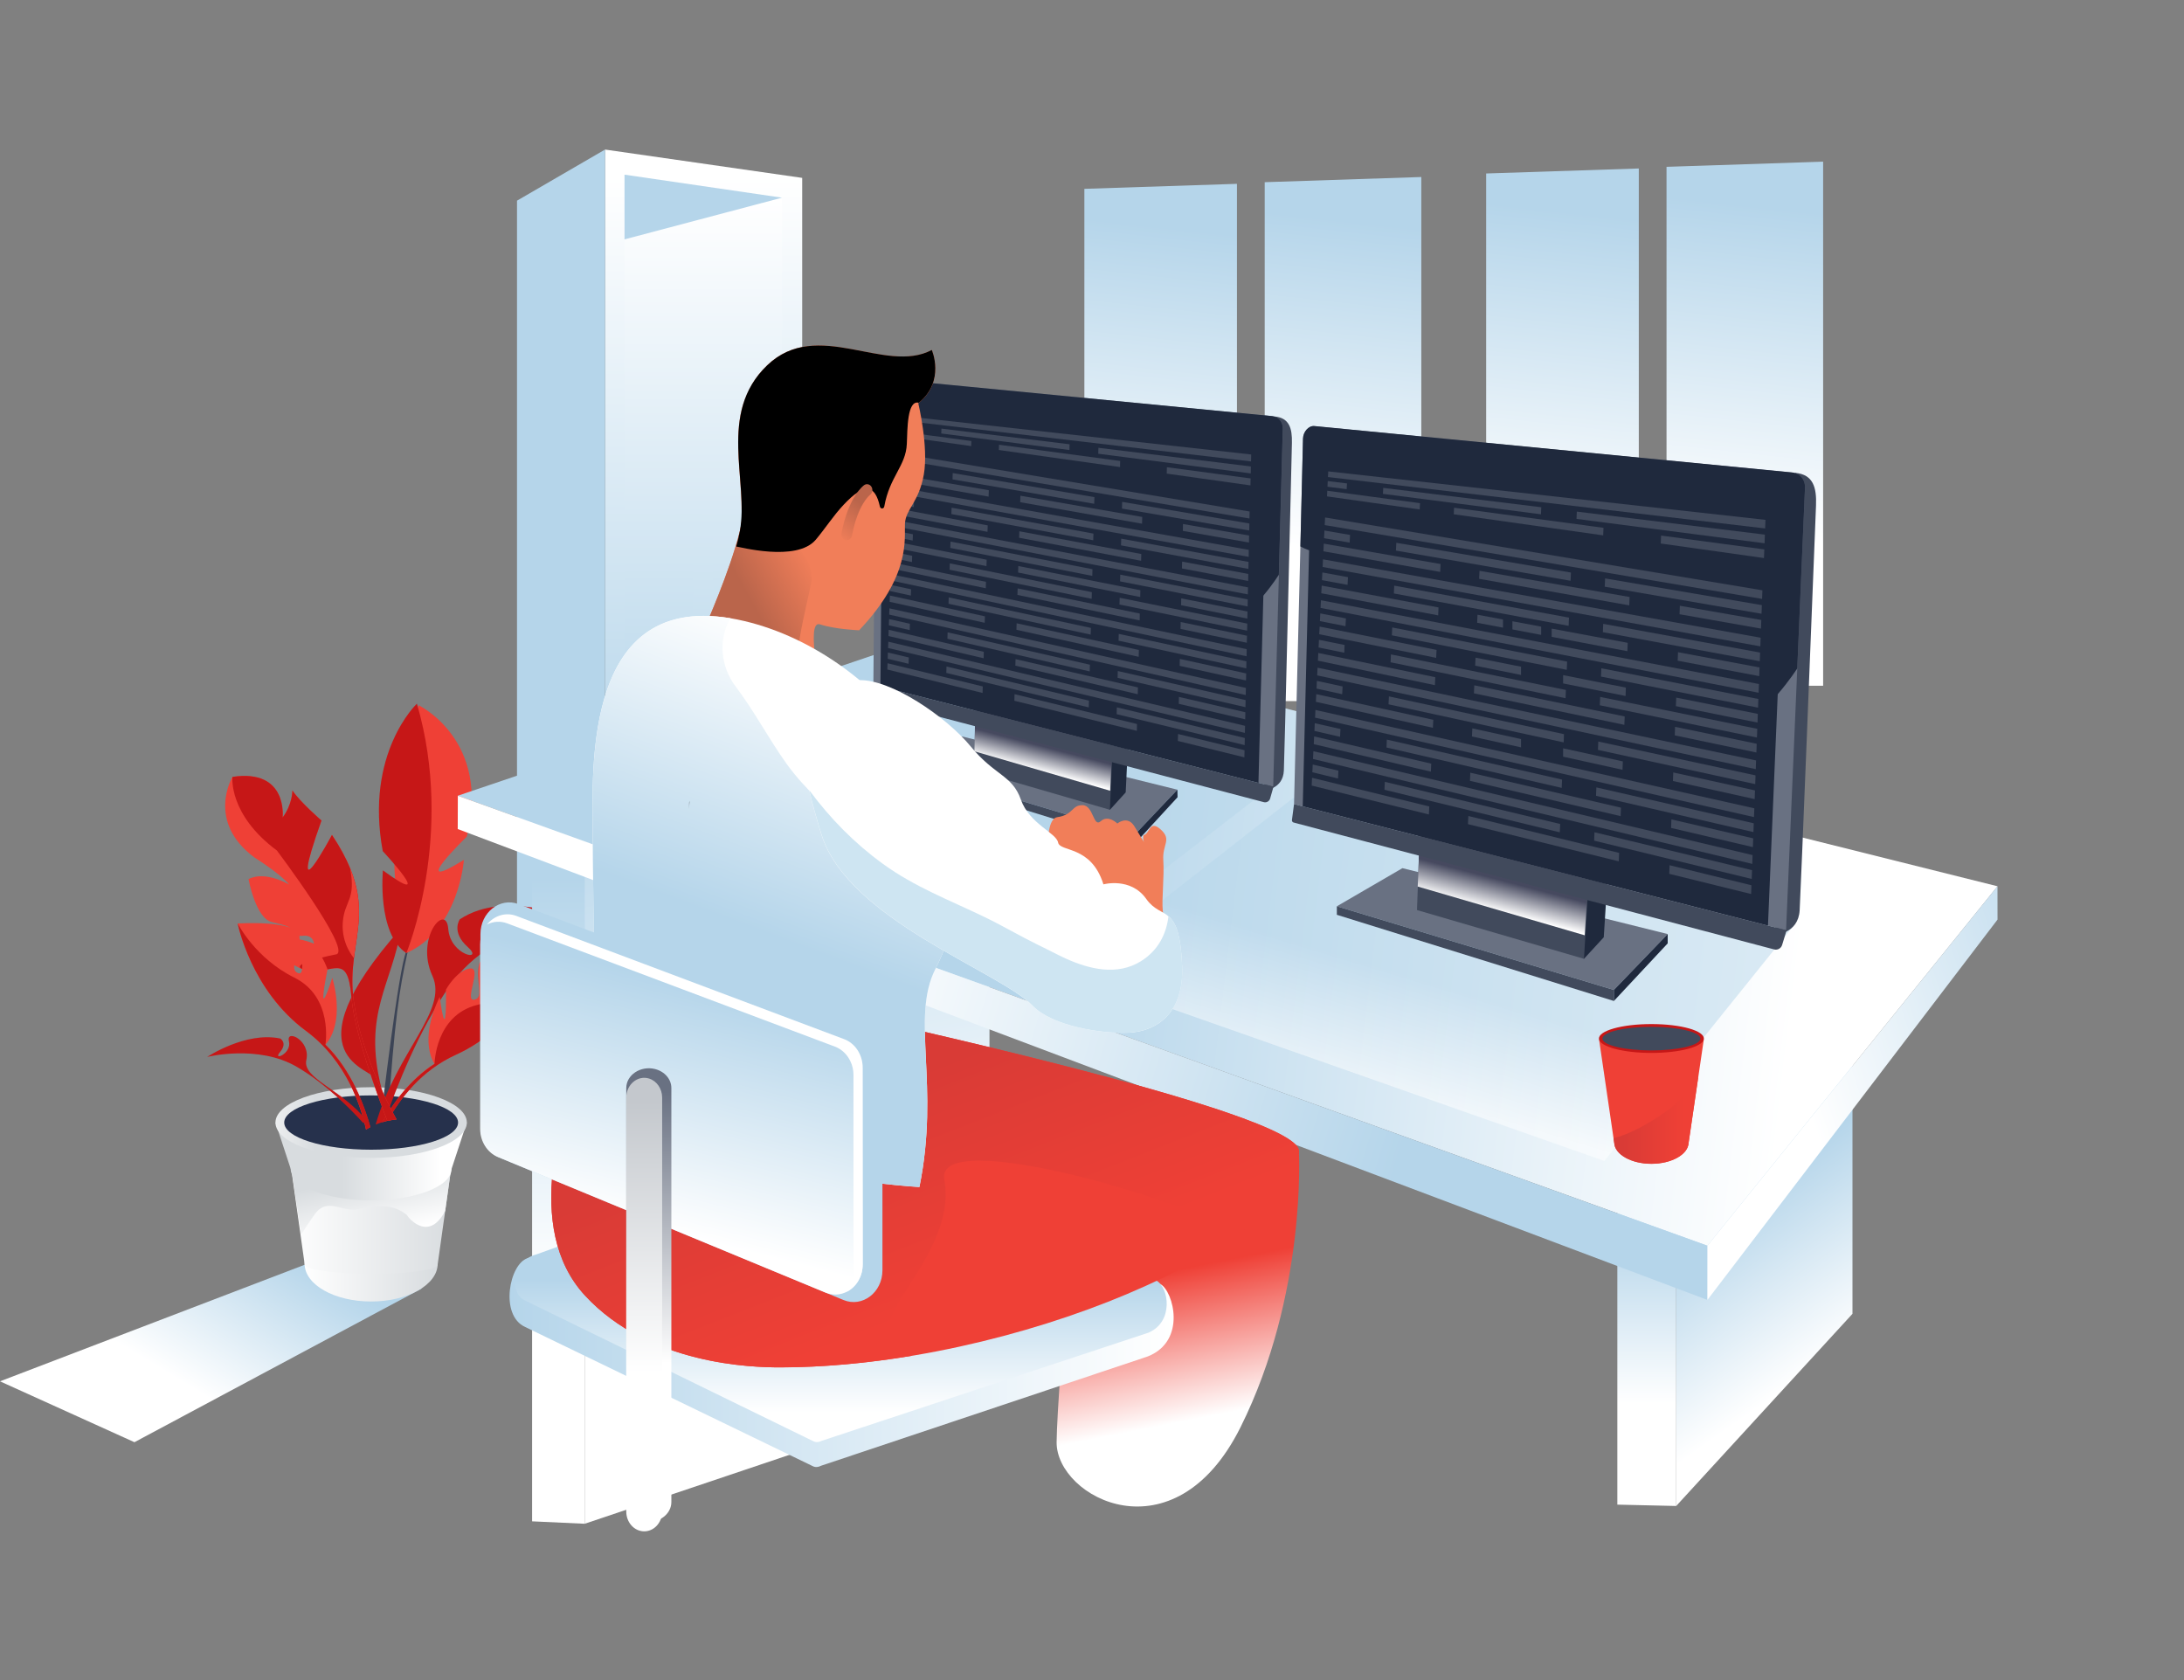 <?xml version="1.0" encoding="utf-8"?>
<!-- Generator: Adobe Illustrator 23.0.1, SVG Export Plug-In . SVG Version: 6.00 Build 0)  -->
<svg version="1.1" id="Layer_1" xmlns="http://www.w3.org/2000/svg" xmlns:xlink="http://www.w3.org/1999/xlink" x="0px" y="0px"
	 viewBox="0 0 650 500" style="enable-background:new 0 0 650 500;" xml:space="preserve">
<rect x="0" y="0" width="650" height="500" fill="#808080" stroke="none"/>
<style type="text/css">
	.st0{fill:url(#SVGID_1_);}
	.st1{fill:url(#SVGID_2_);}
	.st2{fill:url(#SVGID_3_);}
	.st3{fill:url(#SVGID_4_);}
	.st4{fill:#B5D5EA;}
	.st5{fill:url(#SVGID_5_);}
	.st6{fill:url(#SVGID_6_);}
	.st7{fill:url(#SVGID_7_);}
	.st8{fill:url(#SVGID_8_);}
	.st9{fill:url(#SVGID_9_);}
	.st10{fill:url(#SVGID_10_);}
	.st11{fill:url(#SVGID_11_);}
	.st12{fill:#26314C;}
	.st13{fill:#3C4456;}
	.st14{fill:#EF4036;}
	.st15{fill:#C61717;}
	.st16{fill:url(#SVGID_12_);}
	.st17{fill:url(#SVGID_13_);}
	.st18{fill:url(#SVGID_14_);}
	.st19{fill:url(#SVGID_15_);}
	.st20{fill:url(#SVGID_16_);}
	.st21{fill:url(#SVGID_17_);}
	.st22{fill:url(#SVGID_18_);}
	.st23{fill:url(#SVGID_19_);}
	.st24{fill:url(#SVGID_20_);}
	.st25{fill:url(#SVGID_21_);}
	.st26{fill:url(#SVGID_22_);}
	.st27{fill:url(#SVGID_23_);}
	.st28{opacity:0.5;fill:url(#SVGID_24_);enable-background:new    ;}
	.st29{opacity:0.5;fill:url(#SVGID_25_);enable-background:new    ;}
	.st30{fill:#697182;}
	.st31{fill:#414A5C;}
	.st32{fill:#1F293D;}
	.st33{fill:url(#SVGID_26_);}
	.st34{fill:url(#SVGID_27_);}
	.st35{fill:#F17E59;}
	.st36{fill:url(#SVGID_28_);}
	.st37{fill:url(#SVGID_29_);}
	.st38{fill:url(#SVGID_30_);}
	.st39{fill:url(#SVGID_31_);}
	.st40{fill:url(#SVGID_32_);}
	.st41{fill:#FFFFFF;}
	.st42{fill:url(#SVGID_33_);}
	.st43{opacity:0.5;fill:url(#SVGID_34_);enable-background:new    ;}
	.st44{fill:#CEE5F2;}
	.st45{fill:url(#SVGID_35_);}
	.st46{fill:url(#SVGID_36_);}
	.st47{fill:url(#SVGID_37_);}
	.st48{fill:url(#SVGID_38_);}
</style>
<g>
	<g>
		
			<linearGradient id="SVGID_1_" gradientUnits="userSpaceOnUse" x1="1134.217" y1="250.342" x2="1134.217" y2="66.526" gradientTransform="matrix(-1 0 0 -1 1343.627 302.555)">
			<stop  offset="2.700000e-07" style="stop-color:#FFFFFF"/>
			<stop  offset="1" style="stop-color:#B5D5EA"/>
		</linearGradient>
		<polygon class="st0" points="180.07,280.49 238.75,274.79 238.75,52.94 180.07,44.51 		"/>
		
			<linearGradient id="SVGID_2_" gradientUnits="userSpaceOnUse" x1="1121.147" y1="243.343" x2="1121.147" y2="70.877" gradientTransform="matrix(-1 0 0 -1 1343.627 302.555)">
			<stop  offset="2.700000e-07" style="stop-color:#FFFFFF"/>
			<stop  offset="1" style="stop-color:#B5D5EA"/>
		</linearGradient>
		<polygon class="st1" points="212.22,160.08 232.74,160.22 232.74,268.72 212.22,270.78 		"/>
		
			<linearGradient id="SVGID_3_" gradientUnits="userSpaceOnUse" x1="1147.577" y1="243.343" x2="1147.577" y2="70.878" gradientTransform="matrix(-1 0 0 -1 1343.627 302.555)">
			<stop  offset="2.700000e-07" style="stop-color:#FFFFFF"/>
			<stop  offset="1" style="stop-color:#B5D5EA"/>
		</linearGradient>
		<polygon class="st2" points="206.23,160.04 206.23,271.37 185.87,273.4 185.87,159.9 		"/>
		
			<linearGradient id="SVGID_4_" gradientUnits="userSpaceOnUse" x1="1134.322" y1="243.329" x2="1134.322" y2="70.515" gradientTransform="matrix(-1 0 0 -1 1343.627 302.555)">
			<stop  offset="2.700000e-07" style="stop-color:#FFFFFF"/>
			<stop  offset="1" style="stop-color:#B5D5EA"/>
		</linearGradient>
		<polygon class="st3" points="185.87,152.86 185.87,51.98 232.74,58.83 232.74,153.06 		"/>
		<polygon class="st4" points="185.87,71.24 185.87,51.98 232.74,58.83 		"/>
		<polygon class="st4" points="180.07,280.47 153.87,275.29 153.87,59.72 180.07,44.51 		"/>
	</g>
	
		<linearGradient id="SVGID_5_" gradientUnits="userSpaceOnUse" x1="494.376" y1="-342.572" x2="445.879" y2="-295.951" gradientTransform="matrix(-0.999 0.021 0.021 -0.589 547.733 194.617)">
		<stop  offset="2.700000e-07" style="stop-color:#FFFFFF"/>
		<stop  offset="1" style="stop-color:#B5D5EA"/>
	</linearGradient>
	<polygon class="st5" points="125.64,383.41 40.01,429.21 0,411.09 93.99,375.13 	"/>
	<g>
		<g>
			
				<linearGradient id="SVGID_6_" gradientUnits="userSpaceOnUse" x1="90.66" y1="124.88" x2="130.26" y2="124.88" gradientTransform="matrix(1 0 0 -1 0 501)">
				<stop  offset="2.700000e-07" style="stop-color:#FFFFFF"/>
				<stop  offset="1" style="stop-color:#D8DCDF"/>
			</linearGradient>
			<path class="st6" d="M110.46,364.9c-10.94,0-19.8,5.03-19.8,11.22c0,6.2,8.86,11.22,19.8,11.22s19.8-5.03,19.8-11.22
				C130.26,369.93,121.4,364.9,110.46,364.9z"/>
		</g>
		
			<linearGradient id="SVGID_7_" gradientUnits="userSpaceOnUse" x1="85.8" y1="140.66" x2="135.14" y2="140.66" gradientTransform="matrix(1 0 0 -1 0 501)">
			<stop  offset="2.700000e-07" style="stop-color:#FFFFFF"/>
			<stop  offset="1" style="stop-color:#D8DCDF"/>
		</linearGradient>
		<path class="st7" d="M135.14,341.57H85.8l4.89,34.8l0,0l0,0c0,1.51,8.85,2.74,19.78,2.74c10.92,0,19.78-1.23,19.78-2.74l0,0l0,0
			L135.14,341.57z"/>
		
			<linearGradient id="SVGID_8_" gradientUnits="userSpaceOnUse" x1="509.326" y1="-64.624" x2="505.383" y2="-46.881" gradientTransform="matrix(1 0 0 -1 -394.132 302.555)">
			<stop  offset="2.700000e-07" style="stop-color:#FFFFFF"/>
			<stop  offset="1" style="stop-color:#D8DCDF"/>
		</linearGradient>
		<path class="st8" d="M93.88,361.1c3.64-4.77,8.08-0.23,12.82-1.24c5-1.06,10.1-1.88,14.54,1.84c-0.79-0.67,5.96,8.91,11.26-1.36
			l2.64-18.77H85.79l3.83,25.89C91.21,364.87,93.26,361.91,93.88,361.1z"/>
		<g>
			
				<linearGradient id="SVGID_9_" gradientUnits="userSpaceOnUse" x1="525.359" y1="-38.57" x2="495.961" y2="-38.57" gradientTransform="matrix(1 0 0 -1 -394.132 302.555)">
				<stop  offset="2.700000e-07" style="stop-color:#FFFFFF"/>
				<stop  offset="1" style="stop-color:#D8DCDF"/>
			</linearGradient>
			<path class="st9" d="M138.93,334.08l-4.63,14.09c0-3.14-10.67-5.7-23.85-5.7s-23.83,2.55-23.83,5.7l-4.63-14.09H138.93z"/>
		</g>
		<g>
			
				<linearGradient id="SVGID_10_" gradientUnits="userSpaceOnUse" x1="525.359" y1="-45.295" x2="495.961" y2="-45.295" gradientTransform="matrix(1 0 0 -1 -394.132 302.555)">
				<stop  offset="2.700000e-07" style="stop-color:#FFFFFF"/>
				<stop  offset="1" style="stop-color:#D8DCDF"/>
			</linearGradient>
			<path class="st10" d="M110.46,338.47c-13.22,0-23.94,4.2-23.94,9.38s10.72,9.38,23.94,9.38s23.94-4.2,23.94-9.38
				C134.41,342.67,123.69,338.47,110.46,338.47z"/>
		</g>
		<g>
			
				<linearGradient id="SVGID_11_" gradientUnits="userSpaceOnUse" x1="464.931" y1="-31.525" x2="488.01" y2="-31.525" gradientTransform="matrix(1 0 0 -1 -394.132 302.555)">
				<stop  offset="2.700000e-07" style="stop-color:#FFFFFF"/>
				<stop  offset="1" style="stop-color:#D8DCDF"/>
			</linearGradient>
			<ellipse class="st11" cx="110.46" cy="334.08" rx="28.48" ry="10.52"/>
		</g>
		<g>
			<path class="st12" d="M110.46,326c-14.28,0-25.87,3.61-25.87,8.08s11.58,8.08,25.87,8.08s25.87-3.61,25.87-8.08
				S124.74,326,110.46,326z"/>
		</g>
		<g>
			<g>
				<path class="st13" d="M120.92,283.16c-2.3,4.86-7.49,49.32-7.49,49.32l1.95,1.05c2.12-30.84,3.46-38.91,5.9-50.05
					C121.32,283.3,123.22,278.28,120.92,283.16z"/>
			</g>
			<g>
				<path class="st14" d="M124.6,209.89c-13.92,38.18-3.68,73.75-3.68,73.75c15.73-6.91,17.14-27.74,17.14-27.74
					c-17.37,10.78,0.85-6.9,0.85-6.9C146.22,220.28,124.6,209.89,124.6,209.89z"/>
			</g>
			<g>
				<path class="st15" d="M113.91,253.3c0,0,16.67,17.85,0.05,5.73c0,0-1.81,18.8,6.98,24.62c0,0,14.54-35.07,3.14-74.24
					C124.08,209.41,108.51,224.07,113.91,253.3z"/>
			</g>
		</g>
		<g>
			<path class="st15" d="M136.85,273.59c0,0-2.69,3.74,2.35,8.23c5.03,4.49-5.17,2.64-5.79-5.38c-0.61-8.02-9.91,2.69-4.73,13.95
				c4.79,10.42-10.6,22.41-16.88,44.29c0.85-0.36,1.74-0.64,2.64-0.89c3.45-9.97,10.26-27.48,19.58-40.62
				c13.76-19.42,38.55-18.98,38.55-18.98S151.13,264.16,136.85,273.59z"/>
		</g>
		<g>
			<path class="st15" d="M112.03,321.4c0.44,2.21,2.33,8,3.68,12.08c0.39-0.08,0.78-0.13,1.17-0.19c-1.13-3.45-2.64-6.6-3.33-9.33
				c-5.72-22.44,3.18-30.99,5.82-47.73C84.63,315.4,111.31,317.85,112.03,321.4z"/>
		</g>
		<g>
			<g>
				<path class="st14" d="M142.66,286.74c-1.33,4.87,1.65,10.25-1.52,10.77c-3.16,0.51,2.62-9.96-1.37-9.27
					c-3.99,0.69-7.04,6.27-7.04,6.27c0.2,18.39-1.86,2.16-1.86,2.16c-6.48,13.26-1.57,19.94-1.57,19.94
					c-7.03,4.3-12.26,11.71-15.49,17.34c0.53-0.16,1.05-0.3,1.59-0.42c3.55-6.46,9.9-14.96,20.3-19.66
					c18.32-8.3,25.68-26.9,25.68-26.9S144,281.87,142.66,286.74z"/>
			</g>
			<g>
				<path class="st15" d="M142,299.08c-12.5,3.12-12.67,17.53-12.67,17.53c-7.38,4.78-12.5,11.94-15.59,17.37
					c0.56-0.18,1.12-0.33,1.69-0.44c3.55-6.46,9.9-14.96,20.3-19.66c18.32-8.3,25.68-26.9,25.68-26.9S154.49,295.96,142,299.08z"/>
			</g>
		</g>
		<g>
			<g>
				<path class="st14" d="M104.57,296.55c0.9,10.96,7.97,29.98,10.71,37.03c0.9-0.2,1.81-0.34,2.75-0.42
					c-2.78-5-10.75-20.36-12.78-35.47c-2.47-18.38,8.51-26.79-6.45-49.2c0,0-13.86,25.95-3.13-4.29c0,0-6.37-5.53-8.64-8.94
					c0,0,0.04,4.08-2.92,8.05c0,0,1.67-14.58-14.93-12.09c0,0-7.94,13.24,6.57,23.99c0,0,7.64,4.76,10.3,8.04
					c0,0-7.08-4.24-12.08-1.62c0,0,2.1,11.7,6.96,12.79c4.84,1.09,5.34,1.67,5.34,1.67s0.64,2.77,3.86,2.41
					c3.21-0.36,3.31,2.36,3.31,2.36s-5.45-2.57-9.64-0.9c0,0-0.18,7.19,7.43,8.77C98.82,290.32,103.45,282.91,104.57,296.55z"/>
			</g>
			<g>
				<path class="st15" d="M104.57,296.55c0.9,10.95,7.97,29.98,10.71,37.03c0.9-0.2,1.81-0.34,2.75-0.42
					c-2.78-5-10.74-20.36-12.78-35.47c-0.63-4.71-0.39-8.77,0.09-12.57c1.06-8.62,3.26-15.94-1.12-26.68c0,0,0,0,0-0.01
					c-1.23-3.02-2.98-6.29-5.42-9.95c0,0-13.86,25.95-3.13-4.29c0,0-6.37-5.52-8.64-8.94c0,0,0.04,4.08-2.92,8.05
					c0,0,1.67-14.58-14.93-12.09c0,0-1.27,11.16,13.23,21.91c0,0,22,29.19,17.79,30.87c0,0-16.59,3.16-8.98,4.75
					C98.82,290.32,103.45,282.91,104.57,296.55z"/>
			</g>
			<g>
				<path class="st14" d="M102.02,274.44c-0.5,6.48,3.31,10.68,3.31,10.68c1.06-8.62,3.26-15.94-1.12-26.68
					C106.01,267.95,102.53,267.95,102.02,274.44z"/>
			</g>
		</g>
		<g>
			<g>
				<path class="st14" d="M110.2,335.44c-1.71-6.03-5.72-17.37-13.36-24.56c0,0,6.02-5.47,2.07-19.88c0,0-4.94,15.45-1.44-2.52
					c0,0-1.99-6.13-5.76-7.67c-3.78-1.54-0.01,9.97-3.02,8.78c-3-1.19,0.88-5.81,0.46-10.87c-0.42-5.07-18.41-3.88-18.41-3.88
					s3.86,19.84,20.32,31.97c12.2,9,16.47,22.82,17.87,29.36C109.36,335.91,109.78,335.67,110.2,335.44z"/>
			</g>
			<g>
				<path class="st15" d="M110.26,335.41c-1.59-5.82-5.42-16.63-13.41-24.52c0,0,2.43-14.17-9.26-19.95
					c-11.68-5.79-16.84-16.11-16.84-16.11s3.86,19.84,20.32,31.97c12.2,9,16.47,22.82,17.87,29.36
					C109.37,335.9,109.82,335.64,110.26,335.41z"/>
			</g>
		</g>
		<g>
			<path class="st15" d="M109.3,333.71c-7.39-9.5-19.39-12.69-18.13-18.24c1.33-5.84-6.11-9.32-5.18-5.61
				c0.94,3.72-5,6.03-2.67,3.27c2.35-2.76,0.09-4.06,0.09-4.06c-10.28-2.17-21.75,5.48-21.75,5.48s15.1-3.81,26.69,2.95
				c8.73,5.08,16.47,13.09,19.76,16.73C108.51,334.05,108.9,333.89,109.3,333.71z"/>
		</g>
	</g>
	<g>
		
			<linearGradient id="SVGID_12_" gradientUnits="userSpaceOnUse" x1="-256.78" y1="138.882" x2="-267.498" y2="236.278" gradientTransform="matrix(-1 0 0 -1 139.378 302.555)">
			<stop  offset="2.700000e-07" style="stop-color:#FFFFFF"/>
			<stop  offset="1" style="stop-color:#B5D5EA"/>
		</linearGradient>
		<polygon class="st16" points="376.4,208.66 423.01,208.66 423.01,52.68 376.4,54.22 		"/>
		
			<linearGradient id="SVGID_13_" gradientUnits="userSpaceOnUse" x1="-202.556" y1="138.312" x2="-213.131" y2="234.406" gradientTransform="matrix(-1 0 0 -1 139.378 302.555)">
			<stop  offset="2.700000e-07" style="stop-color:#FFFFFF"/>
			<stop  offset="1" style="stop-color:#B5D5EA"/>
		</linearGradient>
		<polygon class="st17" points="322.73,208.66 368.14,208.66 368.14,54.71 322.73,56.2 		"/>
	</g>
	<g>
		
			<linearGradient id="SVGID_14_" gradientUnits="userSpaceOnUse" x1="-376.37" y1="143.453" x2="-387.088" y2="240.849" gradientTransform="matrix(-1 0 0 -1 139.378 302.555)">
			<stop  offset="2.700000e-07" style="stop-color:#FFFFFF"/>
			<stop  offset="1" style="stop-color:#B5D5EA"/>
		</linearGradient>
		<polygon class="st18" points="495.99,204.09 542.6,204.09 542.6,48.11 495.99,49.65 		"/>
		
			<linearGradient id="SVGID_15_" gradientUnits="userSpaceOnUse" x1="-322.146" y1="142.883" x2="-332.721" y2="238.977" gradientTransform="matrix(-1 0 0 -1 139.378 302.555)">
			<stop  offset="2.700000e-07" style="stop-color:#FFFFFF"/>
			<stop  offset="1" style="stop-color:#B5D5EA"/>
		</linearGradient>
		<polygon class="st19" points="442.31,204.09 487.74,204.09 487.74,50.14 442.31,51.63 		"/>
	</g>
	<g>
		
			<linearGradient id="SVGID_16_" gradientUnits="userSpaceOnUse" x1="923.673" y1="-80.109" x2="923.673" y2="41.147" gradientTransform="matrix(-1 0 0 -1 1089.863 302.555)">
			<stop  offset="2.700000e-07" style="stop-color:#FFFFFF"/>
			<stop  offset="1" style="stop-color:#B5D5EA"/>
		</linearGradient>
		<polygon class="st20" points="158.36,250.82 174.02,255.63 174.02,453.48 158.36,452.76 		"/>
		
			<linearGradient id="SVGID_17_" gradientUnits="userSpaceOnUse" x1="599.753" y1="-115.183" x2="599.753" y2="-63.045" gradientTransform="matrix(-1 0 0 -1 1089.863 302.555)">
			<stop  offset="2.700000e-07" style="stop-color:#FFFFFF"/>
			<stop  offset="1" style="stop-color:#B5D5EA"/>
		</linearGradient>
		<polygon class="st21" points="481.35,361.04 498.87,363.67 498.87,448.19 481.35,447.79 		"/>
		
			<linearGradient id="SVGID_18_" gradientUnits="userSpaceOnUse" x1="545.19" y1="-101.315" x2="576.896" y2="-56.534" gradientTransform="matrix(-1 0 0 -1 1089.863 302.555)">
			<stop  offset="2.700000e-07" style="stop-color:#FFFFFF"/>
			<stop  offset="1" style="stop-color:#B5D5EA"/>
		</linearGradient>
		<polygon class="st22" points="551.33,304.26 498.87,363.67 498.87,448.19 551.33,391 		"/>
		
			<linearGradient id="SVGID_19_" gradientUnits="userSpaceOnUse" x1="847.392" y1="-74.05" x2="875.847" y2="79.605" gradientTransform="matrix(-1 0 0 -1 1089.863 302.555)">
			<stop  offset="2.700000e-07" style="stop-color:#FFFFFF"/>
			<stop  offset="1" style="stop-color:#B5D5EA"/>
		</linearGradient>
		<polygon class="st23" points="294.49,211 174.02,255.63 174.02,453.48 294.49,412.93 		"/>
	</g>
	
		<linearGradient id="SVGID_20_" gradientUnits="userSpaceOnUse" x1="377.697" y1="-119.417" x2="369.001" y2="-75.59" gradientTransform="matrix(1 0 0 -1 -20.138 302.555)">
		<stop  offset="2.700000e-07" style="stop-color:#FFFFFF"/>
		<stop  offset="1" style="stop-color:#EF4036"/>
	</linearGradient>
	<path class="st24" d="M386.58,342.55c0,0,2.38,42.59-17.38,82.21c-19.77,39.62-54.87,20.94-54.73,4.44
		c0.14-16.49,7.74-100.52,7.74-100.52L386.58,342.55z"/>
	<g>
		
			<linearGradient id="SVGID_21_" gradientUnits="userSpaceOnUse" x1="555.023" y1="7.407" x2="779.49" y2="34.28" gradientTransform="matrix(-1 0 0 -1 1089.863 302.555)">
			<stop  offset="2.700000e-07" style="stop-color:#FFFFFF"/>
			<stop  offset="1" style="stop-color:#B5D5EA"/>
		</linearGradient>
		<polygon class="st25" points="594.5,263.76 285.07,186.47 136.26,236.81 508.16,370.73 		"/>
		
			<linearGradient id="SVGID_22_" gradientUnits="userSpaceOnUse" x1="269.665" y1="12.836" x2="438.032" y2="-38.406" gradientTransform="matrix(1 0 0 -1 -20.138 302.555)">
			<stop  offset="2.700000e-07" style="stop-color:#FFFFFF"/>
			<stop  offset="1" style="stop-color:#B5D5EA"/>
		</linearGradient>
		<polygon class="st26" points="508.16,386.87 136.23,246.73 136.26,236.81 508.16,370.73 		"/>
		
			<linearGradient id="SVGID_23_" gradientUnits="userSpaceOnUse" x1="638.388" y1="-27.215" x2="737.16" y2="5.606" gradientTransform="matrix(1 0 0 -1 -100.486 302.555)">
			<stop  offset="2.700000e-07" style="stop-color:#FFFFFF"/>
			<stop  offset="1" style="stop-color:#B5D5EA"/>
		</linearGradient>
		<polygon class="st27" points="508.16,386.87 594.5,273.68 594.49,263.75 508.16,370.73 		"/>
	</g>
	
		<linearGradient id="SVGID_24_" gradientUnits="userSpaceOnUse" x1="434.027" y1="-20.612" x2="443.769" y2="11.397" gradientTransform="matrix(1 0 0 -1 -20.138 302.555)">
		<stop  offset="2.700000e-07" style="stop-color:#FFFFFF"/>
		<stop  offset="1" style="stop-color:#B5D5EA"/>
	</linearGradient>
	<polygon class="st28" points="534.43,274.69 477.49,345.51 318.33,289.56 384.89,237.48 	"/>
	
		<linearGradient id="SVGID_25_" gradientUnits="userSpaceOnUse" x1="288.073" y1="25.13" x2="297.126" y2="54.876" gradientTransform="matrix(1 0 0 -1 -20.138 302.555)">
		<stop  offset="2.700000e-07" style="stop-color:#FFFFFF"/>
		<stop  offset="1" style="stop-color:#B5D5EA"/>
	</linearGradient>
	<polygon class="st29" points="380.42,232.53 304.32,291.28 178.73,245.83 259.91,203.73 	"/>
	<g>
		<polygon class="st30" points="350.42,235.02 286.27,219.16 270.62,228.34 337.66,248.48 		"/>
		<polygon class="st31" points="337.7,251.14 270.65,230.38 270.62,228.34 337.66,248.48 		"/>
		<polygon class="st32" points="350.42,235.02 337.66,248.48 337.7,251.14 350.46,237.26 		"/>
		<g>
			<path class="st32" d="M295.84,198.5l39.56,7.04c0.63,0.12,1.04,0.65,1.02,1.32l-1.39,28.96l-4.7,5.19l-35.47-41.51
				C294.87,198.9,295.36,198.41,295.84,198.5z"/>
		</g>
		<g>
			<path class="st31" d="M291.54,197.32l39.31,6.98c0.62,0.11,1.04,0.65,1.01,1.32L330.33,241l-40.41-11.74l0.65-30.95
				C290.58,197.72,291.06,197.23,291.54,197.32z"/>
		</g>
		<g>
			
				<linearGradient id="SVGID_26_" gradientUnits="userSpaceOnUse" x1="319.997" y1="73.487" x2="321.903" y2="80.742" gradientTransform="matrix(1 0 -0.018 -1 -11.243 302.555)">
				<stop  offset="2.700000e-07" style="stop-color:#FFFFFF"/>
				<stop  offset="1" style="stop-color:#46495F"/>
			</linearGradient>
			<path class="st33" d="M291.54,197.32l39.31,6.98c0.62,0.11,1.04,0.65,1.01,1.32l-1.46,29.71l-40.41-11.74l0.58-25.28
				C290.58,197.72,291.06,197.23,291.54,197.32z"/>
		</g>
		<g>
			<path class="st31" d="M384.5,131.79c-0.55,23.18-2.19,92.82-2.4,97.53c-0.25,5.62-5.8,5.86-5.8,5.86l3.06-111.23
				C383.71,124.35,384.6,127.47,384.5,131.79z"/>
		</g>
		<g>
			<path class="st30" d="M263.35,112.69l115.25,11.16c1.93,0.19,3.24,1.72,3.19,3.71l-2.86,106.54l-119-30.38l0.77-88.02
				C260.69,114.04,262,112.56,263.35,112.69z"/>
		</g>
		<g>
			<path class="st32" d="M265.33,117.73l108.86,11.46c1.8,0.19,3.03,1.64,2.98,3.52l-2.63,100.28l-112.51-28.72l0.76-83.69
				C262.8,119,264.05,117.6,265.33,117.73z"/>
		</g>
		<g>
			<path class="st32" d="M319.25,179.33c-12.06-11.67-13.97-29.15-28.34-37.96c-10.98-6.72-19.79,6.09-30.46,0.29l0.22-25.96
				c0.01-1.66,1.32-3.16,2.67-3.03l115.25,11.16c1.93,0.19,3.24,1.72,3.19,3.71l-1.17,43.51
				C380.35,171.28,355.07,213.97,319.25,179.33z"/>
		</g>
		<g>
			<path class="st31" d="M378.01,237.66c-0.23,0.81-1.08,1.29-1.89,1.06l-116.25-30.57c-0.28-0.07-0.44-0.41-0.37-0.75l0.42-3.68
				l119.1,30.4L378.01,237.66z"/>
		</g>
		<g>
			<g>
				<polygon class="st31" points="266.83,124.95 372.33,137.33 372.38,135.26 266.88,123.59 				"/>
			</g>
			<g>
				<polygon class="st31" points="266.75,127.28 271.39,127.87 271.44,126.49 266.8,125.92 				"/>
			</g>
			<g>
				<polygon class="st31" points="326.86,135.04 372.25,140.89 372.29,138.82 326.91,133.27 				"/>
			</g>
			<g>
				<polygon class="st31" points="280.14,129.01 318.28,133.93 318.33,132.22 280.19,127.56 				"/>
			</g>
			<g>
				<polygon class="st31" points="347.24,140.95 372.16,144.46 372.21,142.38 347.29,139.05 				"/>
			</g>
			<g>
				<polygon class="st31" points="266.67,129.61 289.05,132.76 289.1,131.25 266.71,128.25 				"/>
			</g>
			<g>
				<polygon class="st31" points="297.27,133.92 333.34,139 333.39,137.19 297.33,132.35 				"/>
			</g>
			<g>
				<polygon class="st31" points="266.23,136.52 371.86,154.31 371.91,152.23 266.29,134.69 				"/>
			</g>
			<g>
				<polygon class="st31" points="266.13,139.68 272.31,140.74 272.37,138.9 266.19,137.84 				"/>
			</g>
			<g>
				<polygon class="st31" points="333.92,151.36 371.79,157.88 371.84,155.8 333.97,149.36 				"/>
			</g>
			<g>
				<polygon class="st31" points="283.49,142.67 325.66,149.93 325.72,147.95 283.55,140.79 				"/>
			</g>
			<g>
				<polygon class="st31" points="352.04,158 371.71,161.46 371.76,159.38 352.08,155.95 				"/>
			</g>
			<g>
				<polygon class="st31" points="266.02,142.83 294.23,147.8 294.29,145.9 266.08,141 				"/>
			</g>
			<g>
				<polygon class="st31" points="303.63,149.46 339.9,155.86 339.95,153.85 303.69,147.53 				"/>
			</g>
			<g>
				<polygon class="st31" points="265.88,146.61 371.63,165.73 371.66,163.64 265.95,144.77 				"/>
			</g>
			<g>
				<polygon class="st31" points="265.78,149.78 271.97,150.92 272.03,149.06 265.85,147.93 				"/>
			</g>
			<g>
				<polygon class="st31" points="333.64,162.31 371.55,169.31 371.59,167.23 333.69,160.31 				"/>
			</g>
			<g>
				<polygon class="st31" points="283.15,152.99 325.37,160.79 325.43,158.8 283.21,151.1 				"/>
			</g>
			<g>
				<polygon class="st31" points="351.77,169.18 371.48,172.9 371.51,170.81 351.82,167.14 				"/>
			</g>
			<g>
				<polygon class="st31" points="265.67,152.95 293.9,158.28 293.96,156.36 265.73,151.1 				"/>
			</g>
			<g>
				<polygon class="st31" points="303.31,160.04 339.62,166.89 339.67,164.88 303.37,158.11 				"/>
			</g>
			<g>
				<polygon class="st31" points="265.56,156.48 371.38,176.9 371.43,174.81 265.61,154.63 				"/>
			</g>
			<g>
				<polygon class="st31" points="265.44,159.64 271.63,160.87 271.7,159 265.51,157.8 				"/>
			</g>
			<g>
				<polygon class="st31" points="333.36,173.02 371.31,180.49 371.36,178.39 333.41,171.02 				"/>
			</g>
			<g>
				<polygon class="st31" points="282.83,163.07 325.09,171.39 325.14,169.4 282.89,161.18 				"/>
			</g>
			<g>
				<polygon class="st31" points="351.51,180.12 371.23,184.09 371.28,181.99 351.56,178.08 				"/>
			</g>
			<g>
				<polygon class="st31" points="265.33,162.82 293.59,168.49 293.65,166.58 265.39,160.98 				"/>
			</g>
			<g>
				<polygon class="st31" points="303.01,170.39 339.35,177.68 339.4,175.66 303.07,168.45 				"/>
			</g>
			<g>
				<polygon class="st31" points="265.23,166 271.42,167.27 271.48,165.41 265.29,164.14 				"/>
			</g>
			<g>
				<polygon class="st31" points="333.18,179.91 371.16,187.69 371.21,185.59 333.24,177.9 				"/>
			</g>
			<g>
				<polygon class="st31" points="282.62,169.56 324.9,178.22 324.95,176.23 282.68,167.66 				"/>
			</g>
			<g>
				<polygon class="st31" points="351.35,187.17 371.08,191.29 371.12,189.2 351.39,185.12 				"/>
			</g>
			<g>
				<polygon class="st31" points="265.11,169.18 293.39,175.07 293.45,173.16 265.18,167.32 				"/>
			</g>
			<g>
				<polygon class="st31" points="302.81,177.05 339.18,184.64 339.22,182.6 302.87,175.11 				"/>
			</g>
			<g>
				<polygon class="st31" points="264.99,172.72 371,195.31 371.04,193.2 265.07,170.87 				"/>
			</g>
			<g>
				<polygon class="st31" points="264.89,175.9 271.09,177.25 271.16,175.38 264.95,174.05 				"/>
			</g>
			<g>
				<polygon class="st31" points="332.9,190.67 370.91,198.91 370.96,196.81 332.96,188.65 				"/>
			</g>
			<g>
				<polygon class="st31" points="282.3,179.68 324.61,188.87 324.67,186.87 282.35,177.79 				"/>
			</g>
			<g>
				<polygon class="st31" points="351.09,198.16 370.84,202.52 370.89,200.42 351.14,196.1 				"/>
			</g>
			<g>
				<polygon class="st31" points="264.77,179.1 293.07,185.35 293.13,183.42 264.84,177.24 				"/>
			</g>
			<g>
				<polygon class="st31" points="302.51,187.43 338.9,195.47 338.95,193.44 302.57,185.49 				"/>
			</g>
			<g>
				<polygon class="st31" points="264.64,182.91 370.75,206.85 370.8,204.73 264.71,181.05 				"/>
			</g>
			<g>
				<polygon class="st31" points="264.54,186.1 270.75,187.52 270.8,185.64 264.6,184.24 				"/>
			</g>
			<g>
				<polygon class="st31" points="332.62,201.73 370.67,210.46 370.72,208.35 332.67,199.7 				"/>
			</g>
			<g>
				<polygon class="st31" points="281.97,190.1 324.32,199.82 324.38,197.82 282.03,188.19 				"/>
			</g>
			<g>
				<polygon class="st31" points="350.82,209.46 370.6,214.08 370.65,211.98 350.87,207.41 				"/>
			</g>
			<g>
				<polygon class="st31" points="264.43,189.29 292.75,195.9 292.8,193.98 264.49,187.43 				"/>
			</g>
			<g>
				<polygon class="st31" points="302.19,198.11 338.62,206.61 338.67,204.58 302.25,196.16 				"/>
			</g>
			<g>
				<polygon class="st31" points="264.31,192.85 370.5,218.12 370.55,216.01 264.38,190.98 				"/>
			</g>
			<g>
				<polygon class="st31" points="264.2,196.06 270.41,197.55 270.48,195.67 264.26,194.19 				"/>
			</g>
			<g>
				<polygon class="st31" points="332.34,212.54 370.43,221.75 370.48,219.63 332.39,210.51 				"/>
			</g>
			<g>
				<polygon class="st31" points="281.64,200.27 324.04,210.53 324.09,208.52 281.7,198.36 				"/>
			</g>
			<g>
				<polygon class="st31" points="350.55,220.51 370.35,225.39 370.4,223.27 350.61,218.44 				"/>
			</g>
			<g>
				<polygon class="st31" points="264.09,199.26 292.43,206.23 292.49,204.29 264.15,197.39 				"/>
			</g>
			<g>
				<polygon class="st31" points="301.89,208.55 338.35,217.51 338.39,215.47 301.95,206.59 				"/>
			</g>
		</g>
	</g>
	<g>
		<polygon class="st30" points="496.34,277.98 417.39,258.37 397.87,269.72 480.32,294.62 		"/>
		<polygon class="st31" points="480.32,297.9 397.87,272.25 397.87,269.72 480.32,294.62 		"/>
		<polygon class="st32" points="496.34,277.98 480.32,294.62 480.32,297.9 496.34,280.75 		"/>
		<g>
			<path class="st32" d="M429.63,232.84l48.73,8.69c0.77,0.14,1.27,0.81,1.23,1.64l-2.28,35.77l-5.9,6.42l-43.01-51.29
				C428.43,233.35,429.03,232.74,429.63,232.84z"/>
		</g>
		<g>
			<path class="st31" d="M424.35,231.38l48.44,8.62c0.77,0.14,1.27,0.81,1.23,1.62l-2.6,43.73l-49.7-14.51l1.41-38.25
				C423.14,231.89,423.75,231.28,424.35,231.38z"/>
		</g>
		<g>
			
				<linearGradient id="SVGID_27_" gradientUnits="userSpaceOnUse" x1="463.534" y1="31.933" x2="465.887" y2="40.894" gradientTransform="matrix(1 0 0 -1 -20.138 302.555)">
				<stop  offset="2.700000e-07" style="stop-color:#FFFFFF"/>
				<stop  offset="1" style="stop-color:#46495F"/>
			</linearGradient>
			<path class="st34" d="M424.35,231.38l48.44,8.62c0.77,0.14,1.27,0.81,1.23,1.62l-2.38,36.73l-49.7-14.51l1.22-31.25
				C423.14,231.89,423.75,231.28,424.35,231.38z"/>
		</g>
		<g>
			<path class="st31" d="M540.48,150.42c-1.13,28.64-4.52,114.7-4.87,120.51c-0.41,6.94-7.27,7.24-7.27,7.24l5.97-137.45
				C539.66,141.23,540.69,145.09,540.48,150.42z"/>
		</g>
		<g>
			<path class="st30" d="M391.15,126.82l142.18,13.81c2.37,0.23,3.97,2.12,3.87,4.58l-5.63,131.65l-146.44-37.55l2.68-108.76
				C387.85,128.49,389.5,126.66,391.15,126.82z"/>
		</g>
		<g>
			<path class="st32" d="M393.51,133.05l134.29,14.16c2.22,0.23,3.72,2.02,3.61,4.34l-5.23,123.92l-138.46-35.49l2.57-103.41
				C390.35,134.62,391.93,132.89,393.51,133.05z"/>
		</g>
		<g>
			<path class="st32" d="M458.92,209.16c-14.68-14.41-16.68-36.02-34.26-46.9c-13.42-8.3-24.57,7.53-37.64,0.36l0.78-32.09
				c0.05-2.06,1.7-3.89,3.35-3.74l142.18,13.81c2.37,0.23,3.97,2.12,3.87,4.58l-2.3,53.76C534.58,199.2,502.51,251.97,458.92,209.16
				z"/>
		</g>
		<g>
			<path class="st31" d="M530.39,281.24c-0.3,0.99-1.36,1.59-2.36,1.32l-143.06-37.78c-0.35-0.09-0.55-0.5-0.44-0.92l0.6-4.55
				l146.59,37.57L530.39,281.24z"/>
		</g>
		<g>
			<g>
				<polygon class="st31" points="395.22,141.97 525.34,157.27 525.44,154.71 395.31,140.29 				"/>
			</g>
			<g>
				<polygon class="st31" points="395.08,144.85 400.79,145.58 400.89,143.87 395.16,143.17 				"/>
			</g>
			<g>
				<polygon class="st31" points="469.2,154.43 525.17,161.68 525.26,159.11 469.29,152.26 				"/>
			</g>
			<g>
				<polygon class="st31" points="411.59,146.98 458.62,153.06 458.71,150.96 411.68,145.2 				"/>
			</g>
			<g>
				<polygon class="st31" points="494.27,161.75 524.99,166.08 525.1,163.51 494.37,159.39 				"/>
			</g>
			<g>
				<polygon class="st31" points="394.94,147.73 422.52,151.62 422.62,149.75 395.02,146.05 				"/>
			</g>
			<g>
				<polygon class="st31" points="432.67,153.05 477.14,159.33 477.23,157.08 432.75,151.11 				"/>
			</g>
			<g>
				<polygon class="st31" points="394.26,156.27 524.43,178.24 524.53,175.68 394.37,154 				"/>
			</g>
			<g>
				<polygon class="st31" points="394.06,160.17 401.68,161.49 401.8,159.2 394.18,157.89 				"/>
			</g>
			<g>
				<polygon class="st31" points="477.6,174.61 524.27,182.66 524.36,180.09 477.71,172.14 				"/>
			</g>
			<g>
				<polygon class="st31" points="415.45,163.86 467.43,172.84 467.54,170.4 415.57,161.54 				"/>
			</g>
			<g>
				<polygon class="st31" points="499.86,182.8 524.11,187.08 524.2,184.51 499.95,180.28 				"/>
			</g>
			<g>
				<polygon class="st31" points="393.87,164.07 428.63,170.21 428.74,167.86 393.98,161.79 				"/>
			</g>
			<g>
				<polygon class="st31" points="440.21,172.26 484.9,180.16 485,177.67 440.33,169.88 				"/>
			</g>
			<g>
				<polygon class="st31" points="393.64,168.74 523.91,192.36 524,189.79 393.74,166.46 				"/>
			</g>
			<g>
				<polygon class="st31" points="393.44,172.65 401.06,174.06 401.18,171.77 393.56,170.37 				"/>
			</g>
			<g>
				<polygon class="st31" points="477.04,188.14 523.74,196.79 523.84,194.21 477.15,185.66 				"/>
			</g>
			<g>
				<polygon class="st31" points="414.84,176.62 466.85,186.25 466.96,183.81 414.95,174.29 				"/>
			</g>
			<g>
				<polygon class="st31" points="499.31,196.63 523.58,201.22 523.67,198.64 499.41,194.1 				"/>
			</g>
			<g>
				<polygon class="st31" points="393.24,176.56 428.03,183.14 428.13,180.78 393.36,174.28 				"/>
			</g>
			<g>
				<polygon class="st31" points="447.32,184.37 439.73,182.95 439.63,185.34 447.32,186.8 				"/>
				<polygon class="st31" points="450.12,184.89 450.12,187.32 458.68,188.95 458.68,186.49 				"/>
				<polygon class="st31" points="461.81,187.08 461.81,189.53 484.34,193.8 484.44,191.31 				"/>
			</g>
			<g>
				<polygon class="st31" points="393.02,180.92 523.39,206.16 523.5,203.57 393.14,178.64 				"/>
			</g>
			<g>
				<polygon class="st31" points="392.83,184.85 400.45,186.35 400.57,184.05 392.94,182.56 				"/>
			</g>
			<g>
				<polygon class="st31" points="476.49,201.36 523.23,210.6 523.32,208.02 476.59,198.89 				"/>
			</g>
			<g>
				<polygon class="st31" points="414.25,189.08 466.3,199.35 466.41,196.9 414.35,186.74 				"/>
			</g>
			<g>
				<polygon class="st31" points="498.77,210.15 523.07,215.04 523.16,212.46 498.88,207.62 				"/>
			</g>
			<g>
				<polygon class="st31" points="392.63,188.76 427.43,195.78 427.55,193.42 392.75,186.48 				"/>
			</g>
			<g>
				<polygon class="st31" points="452.69,198.42 439.15,195.72 439.04,198.11 452.69,200.87 				"/>
				<polygon class="st31" points="465.21,200.92 465.21,203.39 483.8,207.14 483.89,204.64 				"/>
			</g>
			<g>
				<polygon class="st31" points="392.43,192.69 400.07,194.26 400.18,191.95 392.55,190.41 				"/>
			</g>
			<g>
				<polygon class="st31" points="476.13,209.89 522.9,219.49 523,216.9 476.24,207.41 				"/>
			</g>
			<g>
				<polygon class="st31" points="413.86,197.1 465.94,207.79 466.04,205.33 413.97,194.76 				"/>
			</g>
			<g>
				<polygon class="st31" points="498.44,218.85 522.74,223.95 522.83,221.35 498.53,216.31 				"/>
			</g>
			<g>
				<polygon class="st31" points="392.24,196.62 427.06,203.91 427.16,201.54 392.35,194.33 				"/>
			</g>
			<g>
				<polygon class="st31" points="438.67,206.34 483.44,215.72 483.54,213.22 438.77,203.95 				"/>
			</g>
			<g>
				<polygon class="st31" points="392.01,201 522.55,228.9 522.64,226.31 392.13,198.71 				"/>
			</g>
			<g>
				<polygon class="st31" points="391.83,204.93 399.46,206.6 399.58,204.29 391.93,202.64 				"/>
			</g>
			<g>
				<polygon class="st31" points="475.58,223.18 522.39,233.36 522.48,230.76 475.68,220.69 				"/>
			</g>
			<g>
				<polygon class="st31" points="413.25,209.61 465.38,220.94 465.47,218.49 413.37,207.26 				"/>
			</g>
			<g>
				<polygon class="st31" points="497.9,232.43 522.22,237.82 522.32,235.23 497.99,229.89 				"/>
			</g>
			<g>
				<polygon class="st31" points="391.63,208.87 426.46,216.6 426.58,214.22 391.74,206.58 				"/>
			</g>
			<g>
				<polygon class="st31" points="465.21,222.7 465.21,225.19 482.89,229.1 482.99,226.6 				"/>
				<polygon class="st31" points="452.69,219.95 438.19,216.77 438.08,219.18 452.69,222.42 				"/>
			</g>
			<g>
				<polygon class="st31" points="391.39,213.58 522.02,243.17 522.12,240.56 391.5,211.29 				"/>
			</g>
			<g>
				<polygon class="st31" points="391.2,217.53 398.83,219.28 398.95,216.97 391.3,215.23 				"/>
			</g>
			<g>
				<polygon class="st31" points="475.01,236.84 521.86,247.63 521.95,245.02 475.11,234.34 				"/>
			</g>
			<g>
				<polygon class="st31" points="412.65,222.46 464.79,234.48 464.9,232.01 412.75,220.11 				"/>
			</g>
			<g>
				<polygon class="st31" points="497.35,246.4 521.69,252.11 521.79,249.5 497.44,243.86 				"/>
			</g>
			<g>
				<polygon class="st31" points="391,221.47 425.85,229.65 425.97,227.27 391.11,219.17 				"/>
			</g>
			<g>
				<polygon class="st31" points="437.49,232.38 482.33,242.89 482.43,240.37 437.59,229.96 				"/>
			</g>
			<g>
				<polygon class="st31" points="390.77,225.88 521.51,257.1 521.6,254.48 390.89,223.57 				"/>
			</g>
			<g>
				<polygon class="st31" points="390.58,229.83 398.22,231.69 398.34,229.36 390.69,227.53 				"/>
			</g>
			<g>
				<polygon class="st31" points="474.45,250.19 521.34,261.58 521.44,258.97 474.55,247.69 				"/>
			</g>
			<g>
				<polygon class="st31" points="412.04,235.04 464.23,247.71 464.34,245.23 412.15,232.68 				"/>
			</g>
			<g>
				<polygon class="st31" points="496.8,260.06 521.17,266.07 521.26,263.46 496.9,257.5 				"/>
			</g>
			<g>
				<polygon class="st31" points="390.38,233.79 425.26,242.39 425.38,240.01 390.49,231.48 				"/>
			</g>
			<g>
				<polygon class="st31" points="436.89,245.27 481.78,256.34 481.88,253.83 437.01,242.85 				"/>
			</g>
		</g>
	</g>
	<g>
		<path class="st35" d="M347.29,277.59c0,0-0.89-3.44-1.23-6.67c-0.34-3.25,0.49-10.24,0.16-14.94c-0.33-4.71,2.63-6.03-0.76-9.11
			c-3.39-3.07-3.23,1.32-5.14,1.71c0,0-0.4,1.38,0.42,2.47c0,0-1.06-1.77-3.12-5.13c-2.06-3.37-5.08-0.84-5.08-0.84
			s-2.71-2.71-4.94-0.68c-2.24,2.02-2.12-4.73-5.41-4.78c-3.3-0.05-2.68,2.91-7.56,3.58c-4.89,0.67-3.48,23.71,7.34,30.54
			C332.78,280.54,347.29,277.59,347.29,277.59z"/>
		<g>
			<g>
				<g>
					
						<linearGradient id="SVGID_28_" gradientUnits="userSpaceOnUse" x1="740.563" y1="-91.289" x2="938.215" y2="-91.289" gradientTransform="matrix(-1 0 0 -1 1089.863 302.555)">
						<stop  offset="2.700000e-07" style="stop-color:#FFFFFF"/>
						<stop  offset="1" style="stop-color:#B5D5EA"/>
					</linearGradient>
					<path class="st36" d="M157.08,374.43l93.46-22.99c0.88-0.44,1.74-0.47,2.49-0.07l92.37,30.81c3.78,2.07,7.89,16.9-3.81,21.51
						l-97.18,32.51c-0.88,0.47-1.74,0.53-2.49,0.15l-85.61-41.43C148.61,391.47,151.58,376.03,157.08,374.43z"/>
				</g>
			</g>
			<g>
				<g>
					
						<linearGradient id="SVGID_29_" gradientUnits="userSpaceOnUse" x1="839.622" y1="-117.833" x2="839.622" y2="-78.353" gradientTransform="matrix(-1 0 0 -1 1089.863 302.555)">
						<stop  offset="2.700000e-07" style="stop-color:#FFFFFF"/>
						<stop  offset="1" style="stop-color:#B5D5EA"/>
					</linearGradient>
					<path class="st37" d="M159.68,373.31l91.04-32.92c0.88-0.44,1.74-0.47,2.49-0.06l90.93,40.76c3.78,2.07,5.24,12.29-2.33,15.52
						l-97.23,32.18c-0.88,0.47-1.74,0.51-2.49,0.14l-85.99-41.98C151.73,384.8,151.97,375.33,159.68,373.31z"/>
				</g>
			</g>
		</g>
		<path class="st14" d="M173.9,314.2c6.67-15.85,9.06-41.07,9.06-41.07l67.51,28.32c0.4,0.29,136.11,29.28,136.11,41.09
			c0,27.72-84.99,64.4-154.5,64.4c-7.79,0-38.79-0.61-57.98-21.39C155.49,365.43,167.22,330.05,173.9,314.2z"/>
		
			<linearGradient id="SVGID_30_" gradientUnits="userSpaceOnUse" x1="802.285" y1="-83.026" x2="826.863" y2="-20.422" gradientTransform="matrix(-1 0 0 -1 1089.863 302.555)">
			<stop  offset="1.545059e-07" style="stop-color:#EF4036"/>
			<stop  offset="1" style="stop-color:#D93B36"/>
		</linearGradient>
		<path class="st38" d="M173.9,314.2c6.67-15.85,9.06-41.07,9.06-41.07l67.51,28.32c0.4,0.29,136.11,29.28,136.11,41.09
			c0,7.94-6.98,16.61-18.56,24.95c-10.59-9.16-90-32.84-86.98-16.42c4.59,25.03-32.38,46.44-9.56,52.4
			c-13.24,2.21-26.58,3.47-39.41,3.47c-7.79,0-38.79-0.61-57.98-21.39C155.49,365.43,167.22,330.05,173.9,314.2z"/>
		<g>
			<path class="st35" d="M277.32,104.15c0,0,4.16,9.35-4.02,15.87c0,0,3.1,12.88,1.65,21.18c-1.45,8.31-5.4,10.28-5.62,14.64
				c-0.22,4.37,1.89,15.35-13.64,31.74c0,0-7.17-0.29-11.67-1.77c-4.5-1.48,0.7,21.59,0.7,21.59l-34.86-20.82
				c0,0,7.28-16.27,10.31-28.38c3.66-14.65-6.76-35.21,8.15-49.48C243.22,94.45,263.42,111.54,277.32,104.15z"/>
			
				<linearGradient id="SVGID_31_" gradientUnits="userSpaceOnUse" x1="262.79" y1="132.776" x2="244.176" y2="122.498" gradientTransform="matrix(1 0 0 -1 -20.138 302.555)">
				<stop  offset="3.782731e-07" style="stop-color:#F17E59"/>
				<stop  offset="1" style="stop-color:#BA654B"/>
			</linearGradient>
			<path class="st39" d="M220.14,158.21c0.53-2.03,0.74-4.21,0.82-6.43c0.57,0,1.15,0.23,1.72,0.7c7.06,6.24,18.66,9.05,18.86,19.79
				c0.08,2.6-5.37,20.34-4.49,30.58l-27.19-16.27C209.84,186.58,217.14,170.3,220.14,158.21z"/>
			<path class="st35" d="M223.03,115.74c-5.65,11.22-1.68,24.68-2.07,36.04c-0.09-0.02-0.15-0.01-0.25-0.02
				C220.79,140.3,217.21,126.92,223.03,115.74z"/>
			<path d="M277.32,104.15c0,0,4.08,9.2-3.85,15.72c-3.51-0.96-3.39,7.94-3.58,12.24c-0.29,6.6-5.13,9.71-6.71,18.61
				c-0.14,0.78-1.12,0.81-1.3,0.04c-1.47-6.57-4.52-7.22-10.79-0.55c-3.11,3.31-5.42,6.99-8.31,10.42c-5.74,6.77-23.08,2-23.67,2.02
				c0.39-1.31,0.75-2.77,1.06-4.44c2.84-14.87-6.76-35.21,8.15-49.48C243.22,94.45,263.42,111.54,277.32,104.15z"/>
			<g>
				
					<linearGradient id="SVGID_32_" gradientUnits="userSpaceOnUse" x1="567.816" y1="-140.922" x2="567.816" y2="-128.506" gradientTransform="matrix(0.805 0.593 0.593 -0.805 -124.426 -290.083)">
					<stop  offset="3.782731e-07" style="stop-color:#F17E59"/>
					<stop  offset="1" style="stop-color:#BA654B"/>
				</linearGradient>
				<path class="st40" d="M259.38,144.9c0.47,0.81,0.26,1.87-0.47,2.4c-0.11,0.08-3.58,2.84-5.35,12.08
					c-0.18,0.89-0.94,1.48-1.74,1.37c-0.05-0.01-0.09-0.01-0.14-0.02c-0.85-0.2-1.4-1.12-1.23-2.07c2.1-10.93,6.55-14.16,6.73-14.28
					C257.92,143.85,258.92,144.1,259.38,144.9z"/>
			</g>
		</g>
		<path class="st41" d="M278.38,288.39c-7.36,14.54,1.41,34.57-4.75,64.87c0,0-74.61-4.29-95.99-31.4c0,0-1.24-56.07-1.24-73.95
			c0-19.09-3.3-74.63,45.27-63.05C262.26,194.51,301.75,242.22,278.38,288.39z"/>
		
			<linearGradient id="SVGID_33_" gradientUnits="userSpaceOnUse" x1="278.671" y1="107.118" x2="247.841" y2="24.742" gradientTransform="matrix(1 0 0 -1 -20.138 302.555)">
			<stop  offset="2.700000e-07" style="stop-color:#FFFFFF"/>
			<stop  offset="1" style="stop-color:#B5D5EA"/>
		</linearGradient>
		<path class="st42" d="M284.15,271.88c-2.69-1.23-5.28-2.71-7.76-4.35c-7.97-5.25-14.97-12.53-21.94-19.23
			c-7-6.73-14.58-12.96-20.37-21.03c-5.34-7.43-9.62-15.72-15.15-22.98c-4.45-5.84-5.26-14.07-1.52-20.29
			c-44.1-7.36-41.01,45.41-41.01,63.93c0,17.86,1.24,73.95,1.24,73.95c21.38,27.11,95.99,31.4,95.99,31.4
			c6.16-30.29-2.62-50.31,4.75-64.87C281.16,282.89,283.06,277.36,284.15,271.88z"/>
		
			<linearGradient id="SVGID_34_" gradientUnits="userSpaceOnUse" x1="850.374" y1="174.321" x2="879.622" y2="79.414" gradientTransform="matrix(-1 0 0 -1 1089.863 302.555)">
			<stop  offset="0" style="stop-color:#FFFFFF"/>
			<stop  offset="1" style="stop-color:#000000"/>
		</linearGradient>
		<path class="st43" d="M205.1,238.85c0,0.63,0,1.29,0.01,1.94c0-0.83,0.06-1.65,0.14-2.44C205.24,238.35,205.2,238.53,205.1,238.85
			z"/>
		<path class="st41" d="M255.44,202.43c9.55-0.5,26.24,10.92,33.44,19.69c7.2,8.76,12.39,8.55,14.94,15.82s10.52,9.88,11.09,12.79
			c0.57,2.92,9.85,0.76,13.49,12.46c0,0,8.12-2.23,12.75,4.34c4.64,6.57,9.84,0.9,10.66,19.88c0.62,14.26-7.69,19.5-15.79,19.92
			s-22.81-1.92-28.72-8.03c-9.9-10.24-54.86-25.53-62.82-50.9C236.54,223.02,234.52,203.51,255.44,202.43z"/>
		<path class="st44" d="M351.84,287.39c-0.42-9.77-2.01-13.01-4.08-14.74c-0.62,5.34-3.1,10.23-8.18,13.4
			c-7.08,4.42-15.4,2.4-22.5-0.83c-1.31-0.6-2.6-1.26-3.89-1.91c-1.08-0.54-1.89-0.95-2.51-1.26c-0.2-0.09-0.69-0.33-1.68-0.82
			c-5.39-2.63-10.58-5.72-15.98-8.32c-10.33-4.99-20.73-8.9-30.25-15.82c-8.46-6.15-15.64-13.44-21.92-21.92
			c0.96,4.16,2.21,8.59,3.66,13.23c7.96,25.37,52.92,40.66,62.82,50.9c5.91,6.11,20.62,8.45,28.72,8.03
			C344.14,306.89,352.46,301.65,351.84,287.39z"/>
		<g>
			<path class="st4" d="M154.34,269.07l102.49,38.54c3.47,1.31,5.8,4.89,5.8,8.92v61.53c0,6.59-5.99,11.15-11.6,8.83l-102.49-42.42
				c-3.34-1.38-5.55-4.9-5.55-8.83v-57.65C143,271.52,148.78,266.98,154.34,269.07z"/>
			
				<linearGradient id="SVGID_35_" gradientUnits="userSpaceOnUse" x1="899.168" y1="-62.036" x2="881.24" y2="8.48" gradientTransform="matrix(-1 0 0 -1 1089.863 302.555)">
				<stop  offset="2.700000e-07" style="stop-color:#FFFFFF"/>
				<stop  offset="1" style="stop-color:#B5D5EA"/>
			</linearGradient>
			<path class="st45" d="M153.69,272.58l97.54,36.67c3.3,1.24,5.52,4.65,5.52,8.5v58.55c0,6.27-5.69,10.6-11.03,8.4l-97.54-40.36
				c-3.18-1.32-5.28-4.66-5.28-8.4v-54.86C142.89,274.91,148.39,270.59,153.69,272.58z"/>
			<path class="st41" d="M254.01,378.52v-58.55c0-3.83-2.22-7.25-5.52-8.49l-97.54-36.68c-2.09-0.78-4.21-0.57-6.02,0.34
				c2.08-2.58,5.46-3.79,8.76-2.55l97.54,36.67c3.3,1.24,5.52,4.65,5.52,8.49v58.55c0,3.73-2.02,6.77-4.78,8.16
				C253.22,382.9,254.01,380.85,254.01,378.52z"/>
			
				<linearGradient id="SVGID_36_" gradientUnits="userSpaceOnUse" x1="896.763" y1="-103.18" x2="896.763" y2="-22.423" gradientTransform="matrix(-1 0 0 -1 1089.863 302.555)">
				<stop  offset="2.700000e-07" style="stop-color:#FFFFFF"/>
				<stop  offset="1" style="stop-color:#697182"/>
			</linearGradient>
			<path class="st46" d="M194.9,318.14L194.9,318.14c2.9,0.71,4.91,3.03,4.91,5.66v123.22c0,3.34-3.18,6.01-6.99,5.87l0,0
				c-3.59-0.13-6.43-2.72-6.43-5.87V323.81C186.39,319.92,190.63,317.1,194.9,318.14z"/>
			
				<linearGradient id="SVGID_37_" gradientUnits="userSpaceOnUse" x1="898.133" y1="-106.02" x2="898.133" y2="-25.263" gradientTransform="matrix(-1 0 0 -1 1089.863 302.555)">
				<stop  offset="2.700000e-07" style="stop-color:#FFFFFF"/>
				<stop  offset="1" style="stop-color:#C4C8CD"/>
			</linearGradient>
			<path class="st47" d="M193.17,320.98L193.17,320.98c2.3,0.71,3.9,3.03,3.9,5.66v123.22c0,3.34-2.52,6.01-5.56,5.87l0,0
				c-2.86-0.13-5.12-2.72-5.12-5.87V326.64C186.39,322.76,189.77,319.94,193.17,320.98z"/>
		</g>
	</g>
	<g>
		<path class="st14" d="M507.1,309.26h-31.2l4.52,30.87l0,0c0.16,3.48,5.12,6.23,11.07,6.23s10.91-2.75,11.07-6.22L507.1,309.26z"/>
		
			<linearGradient id="SVGID_38_" gradientUnits="userSpaceOnUse" x1="521.278" y1="-30.825" x2="502.983" y2="-30.825" gradientTransform="matrix(1 0 0 -1 -20.138 302.555)">
			<stop  offset="1.545059e-07" style="stop-color:#EF4036"/>
			<stop  offset="1" style="stop-color:#D93B36"/>
		</linearGradient>
		<path class="st48" d="M495.57,330.98c-4.44,3.09-10.02,6.41-15.35,7.77l0.2,1.37l0,0c0.16,3.48,5.12,6.23,11.07,6.23
			s10.91-2.75,11.07-6.22l2.89-19.72C502.59,324.97,499.16,328.49,495.57,330.98z"/>
		<g>
			<path class="st15" d="M491.49,304.77c8.85,0,15.83,2,15.61,4.41c-0.22,2.34-7.2,4.18-15.61,4.18c-8.39,0-15.37-1.85-15.61-4.18
				C475.66,306.77,482.64,304.77,491.49,304.77z"/>
		</g>
		<g>
			<path class="st31" d="M491.49,305.59c8.24,0,14.76,1.62,14.58,3.59c-0.19,1.91-6.71,3.43-14.58,3.43s-14.39-1.51-14.58-3.43
				C476.73,307.21,483.26,305.59,491.49,305.59z"/>
		</g>
	</g>
</g>
</svg>
